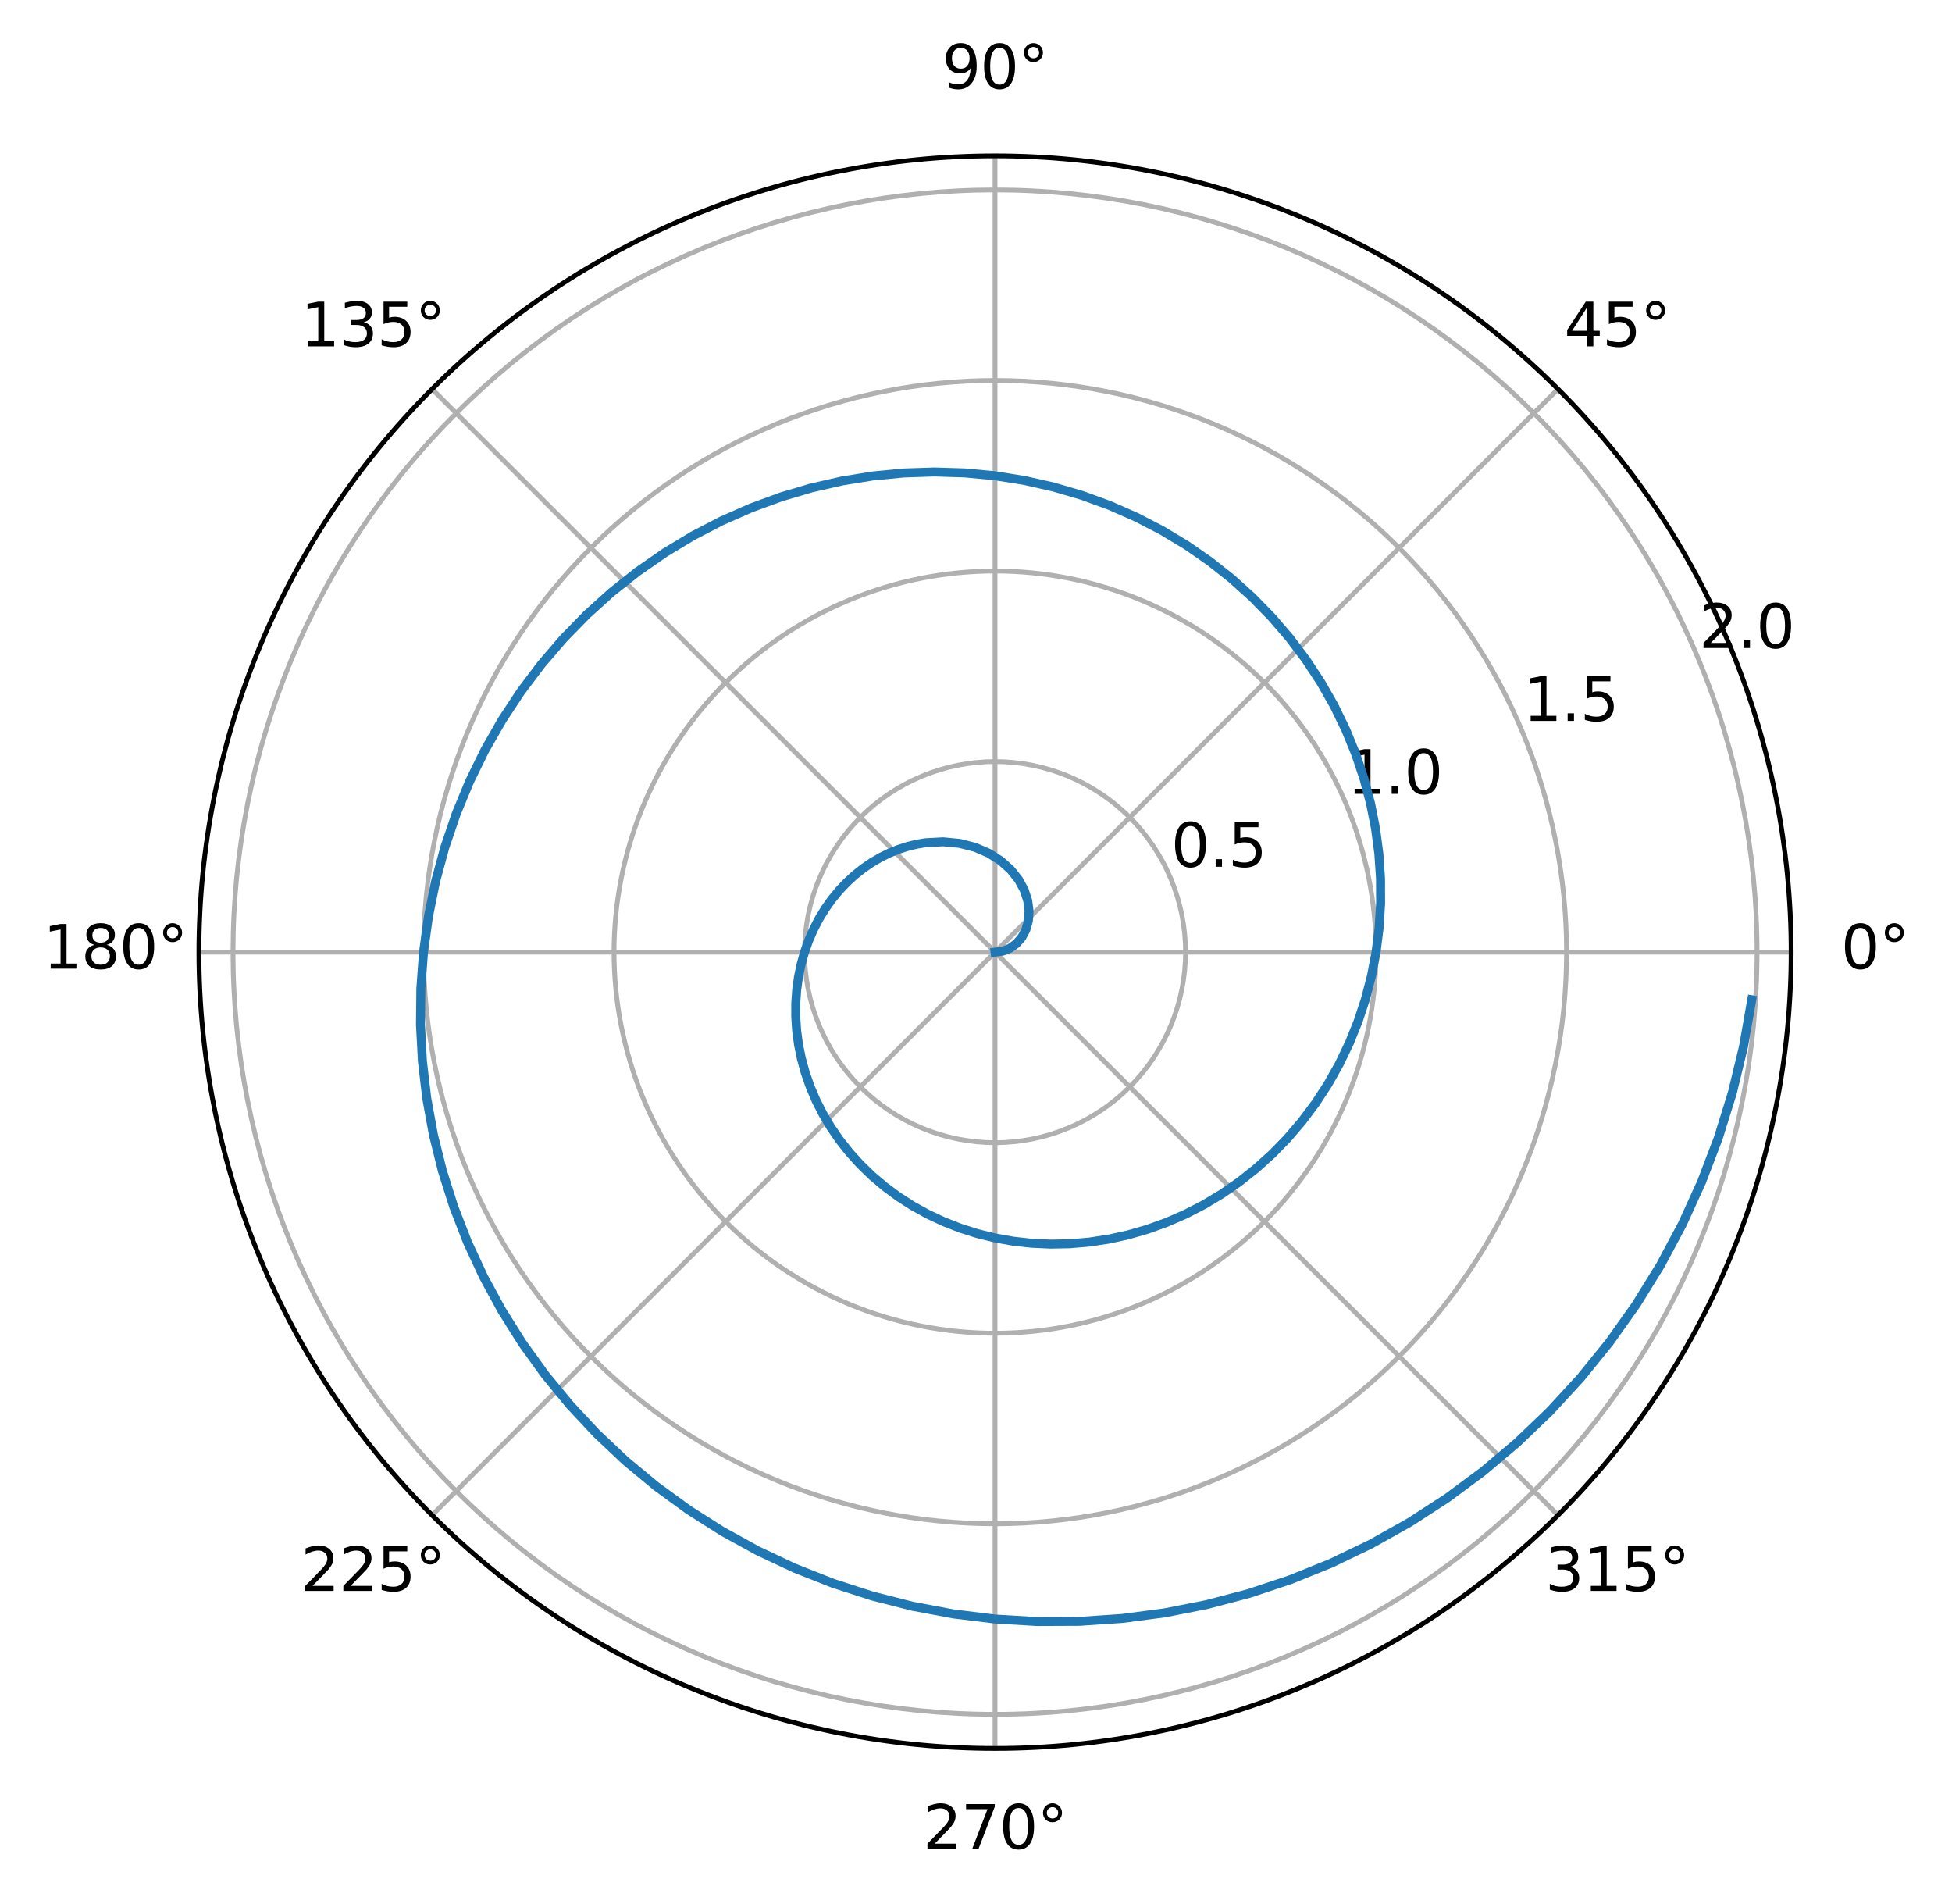 <?xml version="1.0" encoding="utf-8" standalone="no"?>
<!DOCTYPE svg PUBLIC "-//W3C//DTD SVG 1.1//EN"
  "http://www.w3.org/Graphics/SVG/1.1/DTD/svg11.dtd">
<svg xmlns:xlink="http://www.w3.org/1999/xlink" width="326.237pt" height="318.19pt" viewBox="0 0 326.237 318.19" xmlns="http://www.w3.org/2000/svg" version="1.1">
 <defs>
  <style type="text/css">*{stroke-linejoin: round; stroke-linecap: butt}</style>
 </defs>
 <g id="figure_1">
  <g id="patch_1">
   <path d="M -0 318.19 
L 326.237 318.19 
L 326.237 0 
L -0 0 
z
" style="fill: #ffffff"/>
  </g>
  <g id="axes_1">
   <g id="patch_2">
    <path d="M 299.356 159.095 
C 299.356 141.622 295.914 124.319 289.227 108.177 
C 282.541 92.034 272.74 77.365 260.385 65.01 
C 248.029 52.655 233.361 42.854 217.218 36.167 
C 201.075 29.481 183.773 26.039 166.3 26.039 
C 148.827 26.039 131.524 29.481 115.381 36.167 
C 99.239 42.854 84.57 52.655 72.215 65.01 
C 59.86 77.365 50.059 92.034 43.372 108.177 
C 36.686 124.319 33.244 141.622 33.244 159.095 
C 33.244 176.568 36.686 193.871 43.372 210.013 
C 50.059 226.156 59.86 240.825 72.215 253.18 
C 84.57 265.535 99.239 275.336 115.381 282.023 
C 131.524 288.709 148.827 292.151 166.3 292.151 
C 183.773 292.151 201.075 288.709 217.218 282.023 
C 233.361 275.336 248.029 265.535 260.385 253.18 
C 272.74 240.825 282.541 226.156 289.227 210.013 
C 295.914 193.871 299.356 176.568 299.356 159.095 
M 166.3 159.095 
C 166.3 159.095 166.3 159.095 166.3 159.095 
C 166.3 159.095 166.3 159.095 166.3 159.095 
C 166.3 159.095 166.3 159.095 166.3 159.095 
C 166.3 159.095 166.3 159.095 166.3 159.095 
C 166.3 159.095 166.3 159.095 166.3 159.095 
C 166.3 159.095 166.3 159.095 166.3 159.095 
C 166.3 159.095 166.3 159.095 166.3 159.095 
C 166.3 159.095 166.3 159.095 166.3 159.095 
C 166.3 159.095 166.3 159.095 166.3 159.095 
C 166.3 159.095 166.3 159.095 166.3 159.095 
C 166.3 159.095 166.3 159.095 166.3 159.095 
C 166.3 159.095 166.3 159.095 166.3 159.095 
C 166.3 159.095 166.3 159.095 166.3 159.095 
C 166.3 159.095 166.3 159.095 166.3 159.095 
C 166.3 159.095 166.3 159.095 166.3 159.095 
C 166.3 159.095 166.3 159.095 166.3 159.095 
M 299.356 159.095 
z
" style="fill: #ffffff"/>
   </g>
   <g id="matplotlib.axis_1">
    <g id="xtick_1">
     <g id="line2d_1">
      <path d="M 166.3 159.095 
L 299.356 159.095 
" clip-path="url(#pba56da79a6)" style="fill: none; stroke: #b0b0b0; stroke-width: 0.8; stroke-linecap: square"/>
     </g>
     <g id="text_1">
      <!-- 0° -->
      <g transform="translate(307.675 161.854) scale(0.1 -0.1)">
       <defs>
        <path id="DejaVuSans-30" d="M 2034 4250 
Q 1547 4250 1301 3770 
Q 1056 3291 1056 2328 
Q 1056 1369 1301 889 
Q 1547 409 2034 409 
Q 2525 409 2770 889 
Q 3016 1369 3016 2328 
Q 3016 3291 2770 3770 
Q 2525 4250 2034 4250 
z
M 2034 4750 
Q 2819 4750 3233 4129 
Q 3647 3509 3647 2328 
Q 3647 1150 3233 529 
Q 2819 -91 2034 -91 
Q 1250 -91 836 529 
Q 422 1150 422 2328 
Q 422 3509 836 4129 
Q 1250 4750 2034 4750 
z
" transform="scale(0.016)"/>
        <path id="DejaVuSans-b0" d="M 1600 4347 
Q 1350 4347 1178 4173 
Q 1006 4000 1006 3750 
Q 1006 3503 1178 3333 
Q 1350 3163 1600 3163 
Q 1850 3163 2022 3333 
Q 2194 3503 2194 3750 
Q 2194 3997 2020 4172 
Q 1847 4347 1600 4347 
z
M 1600 4750 
Q 1800 4750 1984 4673 
Q 2169 4597 2303 4453 
Q 2447 4313 2519 4134 
Q 2591 3956 2591 3750 
Q 2591 3338 2302 3052 
Q 2013 2766 1594 2766 
Q 1172 2766 890 3047 
Q 609 3328 609 3750 
Q 609 4169 896 4459 
Q 1184 4750 1600 4750 
z
" transform="scale(0.016)"/>
       </defs>
       <use xlink:href="#DejaVuSans-30"/>
       <use xlink:href="#DejaVuSans-b0" x="63.623"/>
      </g>
     </g>
    </g>
    <g id="xtick_2">
     <g id="line2d_2">
      <path d="M 166.3 159.095 
L 260.385 65.01 
" clip-path="url(#pba56da79a6)" style="fill: none; stroke: #b0b0b0; stroke-width: 0.8; stroke-linecap: square"/>
     </g>
     <g id="text_2">
      <!-- 45° -->
      <g transform="translate(261.422 57.87) scale(0.1 -0.1)">
       <defs>
        <path id="DejaVuSans-34" d="M 2419 4116 
L 825 1625 
L 2419 1625 
L 2419 4116 
z
M 2253 4666 
L 3047 4666 
L 3047 1625 
L 3713 1625 
L 3713 1100 
L 3047 1100 
L 3047 0 
L 2419 0 
L 2419 1100 
L 313 1100 
L 313 1709 
L 2253 4666 
z
" transform="scale(0.016)"/>
        <path id="DejaVuSans-35" d="M 691 4666 
L 3169 4666 
L 3169 4134 
L 1269 4134 
L 1269 2991 
Q 1406 3038 1543 3061 
Q 1681 3084 1819 3084 
Q 2600 3084 3056 2656 
Q 3513 2228 3513 1497 
Q 3513 744 3044 326 
Q 2575 -91 1722 -91 
Q 1428 -91 1123 -41 
Q 819 9 494 109 
L 494 744 
Q 775 591 1075 516 
Q 1375 441 1709 441 
Q 2250 441 2565 725 
Q 2881 1009 2881 1497 
Q 2881 1984 2565 2268 
Q 2250 2553 1709 2553 
Q 1456 2553 1204 2497 
Q 953 2441 691 2322 
L 691 4666 
z
" transform="scale(0.016)"/>
       </defs>
       <use xlink:href="#DejaVuSans-34"/>
       <use xlink:href="#DejaVuSans-35" x="63.623"/>
       <use xlink:href="#DejaVuSans-b0" x="127.246"/>
      </g>
     </g>
    </g>
    <g id="xtick_3">
     <g id="line2d_3">
      <path d="M 166.3 159.095 
L 166.3 26.039 
" clip-path="url(#pba56da79a6)" style="fill: none; stroke: #b0b0b0; stroke-width: 0.8; stroke-linecap: square"/>
     </g>
     <g id="text_3">
      <!-- 90° -->
      <g transform="translate(157.437 14.798) scale(0.1 -0.1)">
       <defs>
        <path id="DejaVuSans-39" d="M 703 97 
L 703 672 
Q 941 559 1184 500 
Q 1428 441 1663 441 
Q 2288 441 2617 861 
Q 2947 1281 2994 2138 
Q 2813 1869 2534 1725 
Q 2256 1581 1919 1581 
Q 1219 1581 811 2004 
Q 403 2428 403 3163 
Q 403 3881 828 4315 
Q 1253 4750 1959 4750 
Q 2769 4750 3195 4129 
Q 3622 3509 3622 2328 
Q 3622 1225 3098 567 
Q 2575 -91 1691 -91 
Q 1453 -91 1209 -44 
Q 966 3 703 97 
z
M 1959 2075 
Q 2384 2075 2632 2365 
Q 2881 2656 2881 3163 
Q 2881 3666 2632 3958 
Q 2384 4250 1959 4250 
Q 1534 4250 1286 3958 
Q 1038 3666 1038 3163 
Q 1038 2656 1286 2365 
Q 1534 2075 1959 2075 
z
" transform="scale(0.016)"/>
       </defs>
       <use xlink:href="#DejaVuSans-39"/>
       <use xlink:href="#DejaVuSans-30" x="63.623"/>
       <use xlink:href="#DejaVuSans-b0" x="127.246"/>
      </g>
     </g>
    </g>
    <g id="xtick_4">
     <g id="line2d_4">
      <path d="M 166.3 159.095 
L 72.215 65.01 
" clip-path="url(#pba56da79a6)" style="fill: none; stroke: #b0b0b0; stroke-width: 0.8; stroke-linecap: square"/>
     </g>
     <g id="text_4">
      <!-- 135° -->
      <g transform="translate(50.272 57.87) scale(0.1 -0.1)">
       <defs>
        <path id="DejaVuSans-31" d="M 794 531 
L 1825 531 
L 1825 4091 
L 703 3866 
L 703 4441 
L 1819 4666 
L 2450 4666 
L 2450 531 
L 3481 531 
L 3481 0 
L 794 0 
L 794 531 
z
" transform="scale(0.016)"/>
        <path id="DejaVuSans-33" d="M 2597 2516 
Q 3050 2419 3304 2112 
Q 3559 1806 3559 1356 
Q 3559 666 3084 287 
Q 2609 -91 1734 -91 
Q 1441 -91 1130 -33 
Q 819 25 488 141 
L 488 750 
Q 750 597 1062 519 
Q 1375 441 1716 441 
Q 2309 441 2620 675 
Q 2931 909 2931 1356 
Q 2931 1769 2642 2001 
Q 2353 2234 1838 2234 
L 1294 2234 
L 1294 2753 
L 1863 2753 
Q 2328 2753 2575 2939 
Q 2822 3125 2822 3475 
Q 2822 3834 2567 4026 
Q 2313 4219 1838 4219 
Q 1578 4219 1281 4162 
Q 984 4106 628 3988 
L 628 4550 
Q 988 4650 1302 4700 
Q 1616 4750 1894 4750 
Q 2613 4750 3031 4423 
Q 3450 4097 3450 3541 
Q 3450 3153 3228 2886 
Q 3006 2619 2597 2516 
z
" transform="scale(0.016)"/>
       </defs>
       <use xlink:href="#DejaVuSans-31"/>
       <use xlink:href="#DejaVuSans-33" x="63.623"/>
       <use xlink:href="#DejaVuSans-35" x="127.246"/>
       <use xlink:href="#DejaVuSans-b0" x="190.869"/>
      </g>
     </g>
    </g>
    <g id="xtick_5">
     <g id="line2d_5">
      <path d="M 166.3 159.095 
L 33.244 159.095 
" clip-path="url(#pba56da79a6)" style="fill: none; stroke: #b0b0b0; stroke-width: 0.8; stroke-linecap: square"/>
     </g>
     <g id="text_5">
      <!-- 180° -->
      <g transform="translate(7.2 161.854) scale(0.1 -0.1)">
       <defs>
        <path id="DejaVuSans-38" d="M 2034 2216 
Q 1584 2216 1326 1975 
Q 1069 1734 1069 1313 
Q 1069 891 1326 650 
Q 1584 409 2034 409 
Q 2484 409 2743 651 
Q 3003 894 3003 1313 
Q 3003 1734 2745 1975 
Q 2488 2216 2034 2216 
z
M 1403 2484 
Q 997 2584 770 2862 
Q 544 3141 544 3541 
Q 544 4100 942 4425 
Q 1341 4750 2034 4750 
Q 2731 4750 3128 4425 
Q 3525 4100 3525 3541 
Q 3525 3141 3298 2862 
Q 3072 2584 2669 2484 
Q 3125 2378 3379 2068 
Q 3634 1759 3634 1313 
Q 3634 634 3220 271 
Q 2806 -91 2034 -91 
Q 1263 -91 848 271 
Q 434 634 434 1313 
Q 434 1759 690 2068 
Q 947 2378 1403 2484 
z
M 1172 3481 
Q 1172 3119 1398 2916 
Q 1625 2713 2034 2713 
Q 2441 2713 2670 2916 
Q 2900 3119 2900 3481 
Q 2900 3844 2670 4047 
Q 2441 4250 2034 4250 
Q 1625 4250 1398 4047 
Q 1172 3844 1172 3481 
z
" transform="scale(0.016)"/>
       </defs>
       <use xlink:href="#DejaVuSans-31"/>
       <use xlink:href="#DejaVuSans-38" x="63.623"/>
       <use xlink:href="#DejaVuSans-30" x="127.246"/>
       <use xlink:href="#DejaVuSans-b0" x="190.869"/>
      </g>
     </g>
    </g>
    <g id="xtick_6">
     <g id="line2d_6">
      <path d="M 166.3 159.095 
L 72.215 253.18 
" clip-path="url(#pba56da79a6)" style="fill: none; stroke: #b0b0b0; stroke-width: 0.8; stroke-linecap: square"/>
     </g>
     <g id="text_6">
      <!-- 225° -->
      <g transform="translate(50.272 265.839) scale(0.1 -0.1)">
       <defs>
        <path id="DejaVuSans-32" d="M 1228 531 
L 3431 531 
L 3431 0 
L 469 0 
L 469 531 
Q 828 903 1448 1529 
Q 2069 2156 2228 2338 
Q 2531 2678 2651 2914 
Q 2772 3150 2772 3378 
Q 2772 3750 2511 3984 
Q 2250 4219 1831 4219 
Q 1534 4219 1204 4116 
Q 875 4013 500 3803 
L 500 4441 
Q 881 4594 1212 4672 
Q 1544 4750 1819 4750 
Q 2544 4750 2975 4387 
Q 3406 4025 3406 3419 
Q 3406 3131 3298 2873 
Q 3191 2616 2906 2266 
Q 2828 2175 2409 1742 
Q 1991 1309 1228 531 
z
" transform="scale(0.016)"/>
       </defs>
       <use xlink:href="#DejaVuSans-32"/>
       <use xlink:href="#DejaVuSans-32" x="63.623"/>
       <use xlink:href="#DejaVuSans-35" x="127.246"/>
       <use xlink:href="#DejaVuSans-b0" x="190.869"/>
      </g>
     </g>
    </g>
    <g id="xtick_7">
     <g id="line2d_7">
      <path d="M 166.3 159.095 
L 166.3 292.151 
" clip-path="url(#pba56da79a6)" style="fill: none; stroke: #b0b0b0; stroke-width: 0.8; stroke-linecap: square"/>
     </g>
     <g id="text_7">
      <!-- 270° -->
      <g transform="translate(154.256 308.91) scale(0.1 -0.1)">
       <defs>
        <path id="DejaVuSans-37" d="M 525 4666 
L 3525 4666 
L 3525 4397 
L 1831 0 
L 1172 0 
L 2766 4134 
L 525 4134 
L 525 4666 
z
" transform="scale(0.016)"/>
       </defs>
       <use xlink:href="#DejaVuSans-32"/>
       <use xlink:href="#DejaVuSans-37" x="63.623"/>
       <use xlink:href="#DejaVuSans-30" x="127.246"/>
       <use xlink:href="#DejaVuSans-b0" x="190.869"/>
      </g>
     </g>
    </g>
    <g id="xtick_8">
     <g id="line2d_8">
      <path d="M 166.3 159.095 
L 260.385 253.18 
" clip-path="url(#pba56da79a6)" style="fill: none; stroke: #b0b0b0; stroke-width: 0.8; stroke-linecap: square"/>
     </g>
     <g id="text_8">
      <!-- 315° -->
      <g transform="translate(258.24 265.839) scale(0.1 -0.1)">
       <use xlink:href="#DejaVuSans-33"/>
       <use xlink:href="#DejaVuSans-31" x="63.623"/>
       <use xlink:href="#DejaVuSans-35" x="127.246"/>
       <use xlink:href="#DejaVuSans-b0" x="190.869"/>
      </g>
     </g>
    </g>
   </g>
   <g id="matplotlib.axis_2">
    <g id="ytick_1">
     <g id="line2d_9">
      <path d="M 198.139 159.095 
C 198.139 154.914 197.315 150.774 195.715 146.911 
C 194.115 143.048 191.77 139.538 188.813 136.581 
C 185.857 133.625 182.347 131.28 178.484 129.679 
C 174.621 128.079 170.481 127.256 166.3 127.256 
C 162.119 127.256 157.978 128.079 154.115 129.679 
C 150.253 131.28 146.743 133.625 143.786 136.581 
C 140.83 139.538 138.484 143.048 136.884 146.911 
C 135.284 150.774 134.461 154.914 134.461 159.095 
C 134.461 163.276 135.284 167.417 136.884 171.279 
C 138.484 175.142 140.83 178.652 143.786 181.609 
C 146.743 184.565 150.253 186.911 154.115 188.511 
C 157.978 190.111 162.119 190.934 166.3 190.934 
C 170.481 190.934 174.621 190.111 178.484 188.511 
C 182.347 186.911 185.857 184.565 188.813 181.609 
C 191.77 178.652 194.115 175.142 195.715 171.279 
C 197.315 167.417 198.139 163.276 198.139 159.095 
" clip-path="url(#pba56da79a6)" style="fill: none; stroke: #b0b0b0; stroke-width: 0.8; stroke-linecap: square"/>
     </g>
     <g id="text_9">
      <!-- 0.5 -->
      <g transform="translate(195.715 144.831) scale(0.1 -0.1)">
       <defs>
        <path id="DejaVuSans-2e" d="M 684 794 
L 1344 794 
L 1344 0 
L 684 0 
L 684 794 
z
" transform="scale(0.016)"/>
       </defs>
       <use xlink:href="#DejaVuSans-30"/>
       <use xlink:href="#DejaVuSans-2e" x="63.623"/>
       <use xlink:href="#DejaVuSans-35" x="95.41"/>
      </g>
     </g>
    </g>
    <g id="ytick_2">
     <g id="line2d_10">
      <path d="M 229.978 159.095 
C 229.978 150.733 228.331 142.452 225.131 134.726 
C 221.931 127.001 217.24 119.981 211.327 114.068 
C 205.414 108.155 198.394 103.464 190.668 100.264 
C 182.943 97.064 174.662 95.417 166.3 95.417 
C 157.938 95.417 149.657 97.064 141.931 100.264 
C 134.205 103.464 127.185 108.155 121.272 114.068 
C 115.359 119.981 110.669 127.001 107.469 134.726 
C 104.269 142.452 102.621 150.733 102.621 159.095 
C 102.621 167.457 104.269 175.738 107.469 183.464 
C 110.669 191.189 115.359 198.21 121.272 204.122 
C 127.185 210.035 134.205 214.726 141.931 217.926 
C 149.657 221.126 157.938 222.773 166.3 222.773 
C 174.662 222.773 182.943 221.126 190.668 217.926 
C 198.394 214.726 205.414 210.035 211.327 204.122 
C 217.24 198.21 221.931 191.189 225.131 183.464 
C 228.331 175.738 229.978 167.457 229.978 159.095 
" clip-path="url(#pba56da79a6)" style="fill: none; stroke: #b0b0b0; stroke-width: 0.8; stroke-linecap: square"/>
     </g>
     <g id="text_10">
      <!-- 1.0 -->
      <g transform="translate(225.131 132.647) scale(0.1 -0.1)">
       <use xlink:href="#DejaVuSans-31"/>
       <use xlink:href="#DejaVuSans-2e" x="63.623"/>
       <use xlink:href="#DejaVuSans-30" x="95.41"/>
      </g>
     </g>
    </g>
    <g id="ytick_3">
     <g id="line2d_11">
      <path d="M 261.817 159.095 
C 261.817 146.552 259.347 134.131 254.546 122.542 
C 249.746 110.954 242.71 100.423 233.841 91.554 
C 224.971 82.685 214.441 75.648 202.853 70.848 
C 191.264 66.048 178.843 63.577 166.3 63.577 
C 153.756 63.577 141.335 66.048 129.747 70.848 
C 118.158 75.648 107.628 82.685 98.759 91.554 
C 89.889 100.423 82.853 110.954 78.053 122.542 
C 73.253 134.131 70.782 146.552 70.782 159.095 
C 70.782 171.638 73.253 184.06 78.053 195.648 
C 82.853 207.237 89.889 217.767 98.759 226.636 
C 107.628 235.506 118.158 242.542 129.747 247.342 
C 141.335 252.142 153.756 254.613 166.3 254.613 
C 178.843 254.613 191.264 252.142 202.853 247.342 
C 214.441 242.542 224.971 235.506 233.841 226.636 
C 242.71 217.767 249.746 207.237 254.546 195.648 
C 259.347 184.06 261.817 171.638 261.817 159.095 
" clip-path="url(#pba56da79a6)" style="fill: none; stroke: #b0b0b0; stroke-width: 0.8; stroke-linecap: square"/>
     </g>
     <g id="text_11">
      <!-- 1.5 -->
      <g transform="translate(254.546 120.462) scale(0.1 -0.1)">
       <use xlink:href="#DejaVuSans-31"/>
       <use xlink:href="#DejaVuSans-2e" x="63.623"/>
       <use xlink:href="#DejaVuSans-35" x="95.41"/>
      </g>
     </g>
    </g>
    <g id="ytick_4">
     <g id="line2d_12">
      <path d="M 293.657 159.095 
C 293.657 142.371 290.362 125.809 283.962 110.358 
C 277.562 94.906 268.18 80.866 256.355 69.04 
C 244.529 57.214 230.488 47.833 215.037 41.433 
C 199.586 35.033 183.024 31.738 166.3 31.738 
C 149.575 31.738 133.014 35.033 117.562 41.433 
C 102.111 47.833 88.071 57.214 76.245 69.04 
C 64.419 80.866 55.038 94.906 48.637 110.358 
C 42.237 125.809 38.943 142.371 38.943 159.095 
C 38.943 175.819 42.237 192.381 48.637 207.832 
C 55.038 223.284 64.419 237.324 76.245 249.15 
C 88.071 260.976 102.111 270.357 117.562 276.757 
C 133.014 283.158 149.575 286.452 166.3 286.452 
C 183.024 286.452 199.586 283.158 215.037 276.757 
C 230.488 270.357 244.529 260.976 256.355 249.15 
C 268.18 237.324 277.562 223.284 283.962 207.832 
C 290.362 192.381 293.657 175.819 293.657 159.095 
" clip-path="url(#pba56da79a6)" style="fill: none; stroke: #b0b0b0; stroke-width: 0.8; stroke-linecap: square"/>
     </g>
     <g id="text_12">
      <!-- 2.0 -->
      <g transform="translate(283.962 108.278) scale(0.1 -0.1)">
       <use xlink:href="#DejaVuSans-32"/>
       <use xlink:href="#DejaVuSans-2e" x="63.623"/>
       <use xlink:href="#DejaVuSans-30" x="95.41"/>
      </g>
     </g>
    </g>
   </g>
   <g id="line2d_13">
    <path d="M 166.3 159.095 
L 167.563 158.935 
L 168.767 158.462 
L 169.852 157.689 
L 170.764 156.641 
L 171.451 155.352 
L 171.87 153.864 
L 171.982 152.226 
L 171.759 150.493 
L 171.18 148.724 
L 170.235 146.983 
L 168.925 145.334 
L 167.259 143.842 
L 165.26 142.571 
L 162.959 141.581 
L 160.396 140.927 
L 157.624 140.657 
L 154.699 140.815 
L 153.2 141.064 
L 151.687 141.432 
L 150.171 141.92 
L 148.66 142.531 
L 147.164 143.265 
L 145.693 144.123 
L 144.256 145.106 
L 142.863 146.211 
L 141.524 147.436 
L 140.249 148.781 
L 139.047 150.24 
L 137.928 151.81 
L 136.901 153.487 
L 135.975 155.264 
L 135.159 157.136 
L 134.461 159.095 
L 133.888 161.134 
L 133.448 163.245 
L 133.148 165.419 
L 132.994 167.647 
L 132.991 169.918 
L 133.144 172.222 
L 133.458 174.549 
L 133.935 176.888 
L 134.578 179.226 
L 135.39 181.553 
L 136.37 183.855 
L 137.52 186.121 
L 138.838 188.339 
L 140.322 190.497 
L 141.971 192.581 
L 143.78 194.58 
L 145.746 196.482 
L 147.863 198.275 
L 150.125 199.948 
L 152.525 201.488 
L 155.056 202.886 
L 157.709 204.131 
L 160.474 205.214 
L 163.341 206.124 
L 166.3 206.854 
L 169.339 207.395 
L 172.445 207.741 
L 175.607 207.884 
L 178.81 207.821 
L 182.042 207.544 
L 185.287 207.052 
L 188.532 206.342 
L 191.762 205.411 
L 194.961 204.258 
L 198.115 202.884 
L 201.207 201.291 
L 204.224 199.48 
L 207.149 197.455 
L 209.968 195.22 
L 212.665 192.781 
L 215.226 190.145 
L 217.637 187.318 
L 219.884 184.31 
L 221.954 181.13 
L 223.833 177.789 
L 225.51 174.298 
L 226.974 170.669 
L 228.212 166.916 
L 229.217 163.053 
L 229.978 159.095 
L 230.488 155.057 
L 230.74 150.954 
L 230.727 146.805 
L 230.445 142.625 
L 229.89 138.433 
L 229.059 134.247 
L 227.951 130.084 
L 226.566 125.964 
L 224.904 121.904 
L 222.968 117.923 
L 220.762 114.04 
L 218.29 110.273 
L 215.557 106.641 
L 212.573 103.161 
L 209.343 99.851 
L 205.88 96.727 
L 202.192 93.807 
L 198.293 91.106 
L 194.195 88.639 
L 189.913 86.421 
L 185.462 84.465 
L 180.857 82.783 
L 176.116 81.388 
L 171.258 80.29 
L 166.3 79.497 
L 161.262 79.019 
L 156.164 78.861 
L 151.027 79.03 
L 145.871 79.531 
L 140.719 80.365 
L 135.591 81.534 
L 130.511 83.039 
L 125.499 84.879 
L 120.578 87.049 
L 115.77 89.547 
L 111.097 92.367 
L 106.58 95.5 
L 102.241 98.94 
L 98.099 102.675 
L 94.176 106.694 
L 90.49 110.985 
L 87.061 115.533 
L 83.906 120.324 
L 81.042 125.339 
L 78.485 130.562 
L 76.25 135.974 
L 74.351 141.555 
L 72.799 147.283 
L 71.606 153.137 
L 70.782 159.095 
L 70.335 165.133 
L 70.272 171.226 
L 70.598 177.351 
L 71.316 183.483 
L 72.429 189.596 
L 73.937 195.664 
L 75.84 201.662 
L 78.133 207.565 
L 80.813 213.347 
L 83.873 218.982 
L 87.305 224.445 
L 91.1 229.712 
L 95.247 234.759 
L 99.732 239.562 
L 104.542 244.098 
L 109.66 248.346 
L 115.069 252.284 
L 120.75 255.893 
L 126.683 259.154 
L 132.848 262.05 
L 139.22 264.564 
L 145.776 266.682 
L 152.493 268.39 
L 159.343 269.677 
L 166.3 270.532 
L 173.337 270.948 
L 180.426 270.917 
L 187.539 270.435 
L 194.646 269.498 
L 201.72 268.106 
L 208.729 266.259 
L 215.645 263.96 
L 222.439 261.212 
L 229.082 258.023 
L 235.544 254.401 
L 241.797 250.356 
L 247.815 245.9 
L 253.569 241.046 
L 259.033 235.81 
L 264.182 230.211 
L 268.992 224.265 
L 273.439 217.995 
L 277.502 211.423 
L 281.161 204.572 
L 284.395 197.467 
L 287.188 190.134 
L 289.524 182.601 
L 291.389 174.897 
L 292.77 167.052 
L 292.77 167.052 
" clip-path="url(#pba56da79a6)" style="fill: none; stroke: #1f77b4; stroke-width: 1.5; stroke-linecap: square"/>
   </g>
   <g id="patch_3">
    <path d="M 299.356 159.095 
C 299.356 141.622 295.914 124.319 289.227 108.177 
C 282.541 92.034 272.74 77.365 260.385 65.01 
C 248.029 52.655 233.361 42.854 217.218 36.167 
C 201.075 29.481 183.773 26.039 166.3 26.039 
C 148.827 26.039 131.524 29.481 115.381 36.167 
C 99.239 42.854 84.57 52.655 72.215 65.01 
C 59.86 77.365 50.059 92.034 43.372 108.177 
C 36.686 124.319 33.244 141.622 33.244 159.095 
C 33.244 176.568 36.686 193.871 43.372 210.013 
C 50.059 226.156 59.86 240.825 72.215 253.18 
C 84.57 265.535 99.239 275.336 115.381 282.023 
C 131.524 288.709 148.827 292.151 166.3 292.151 
C 183.773 292.151 201.075 288.709 217.218 282.023 
C 233.361 275.336 248.029 265.535 260.385 253.18 
C 272.74 240.825 282.541 226.156 289.227 210.013 
C 295.914 193.871 299.356 176.568 299.356 159.095 
" style="fill: none; stroke: #000000; stroke-width: 0.8; stroke-linejoin: miter; stroke-linecap: square"/>
   </g>
  </g>
 </g>
 <defs>
  <clipPath id="pba56da79a6">
   <path d="M 299.356 159.095 
C 299.356 141.622 295.914 124.319 289.227 108.177 
C 282.541 92.034 272.74 77.365 260.385 65.01 
C 248.029 52.655 233.361 42.854 217.218 36.167 
C 201.075 29.481 183.773 26.039 166.3 26.039 
C 148.827 26.039 131.524 29.481 115.381 36.167 
C 99.239 42.854 84.57 52.655 72.215 65.01 
C 59.86 77.365 50.059 92.034 43.372 108.177 
C 36.686 124.319 33.244 141.622 33.244 159.095 
C 33.244 176.568 36.686 193.871 43.372 210.013 
C 50.059 226.156 59.86 240.825 72.215 253.18 
C 84.57 265.535 99.239 275.336 115.381 282.023 
C 131.524 288.709 148.827 292.151 166.3 292.151 
C 183.773 292.151 201.075 288.709 217.218 282.023 
C 233.361 275.336 248.029 265.535 260.385 253.18 
C 272.74 240.825 282.541 226.156 289.227 210.013 
C 295.914 193.871 299.356 176.568 299.356 159.095 
M 166.3 159.095 
C 166.3 159.095 166.3 159.095 166.3 159.095 
C 166.3 159.095 166.3 159.095 166.3 159.095 
C 166.3 159.095 166.3 159.095 166.3 159.095 
C 166.3 159.095 166.3 159.095 166.3 159.095 
C 166.3 159.095 166.3 159.095 166.3 159.095 
C 166.3 159.095 166.3 159.095 166.3 159.095 
C 166.3 159.095 166.3 159.095 166.3 159.095 
C 166.3 159.095 166.3 159.095 166.3 159.095 
C 166.3 159.095 166.3 159.095 166.3 159.095 
C 166.3 159.095 166.3 159.095 166.3 159.095 
C 166.3 159.095 166.3 159.095 166.3 159.095 
C 166.3 159.095 166.3 159.095 166.3 159.095 
C 166.3 159.095 166.3 159.095 166.3 159.095 
C 166.3 159.095 166.3 159.095 166.3 159.095 
C 166.3 159.095 166.3 159.095 166.3 159.095 
C 166.3 159.095 166.3 159.095 166.3 159.095 
M 299.356 159.095 
z
"/>
  </clipPath>
 </defs>
</svg>
